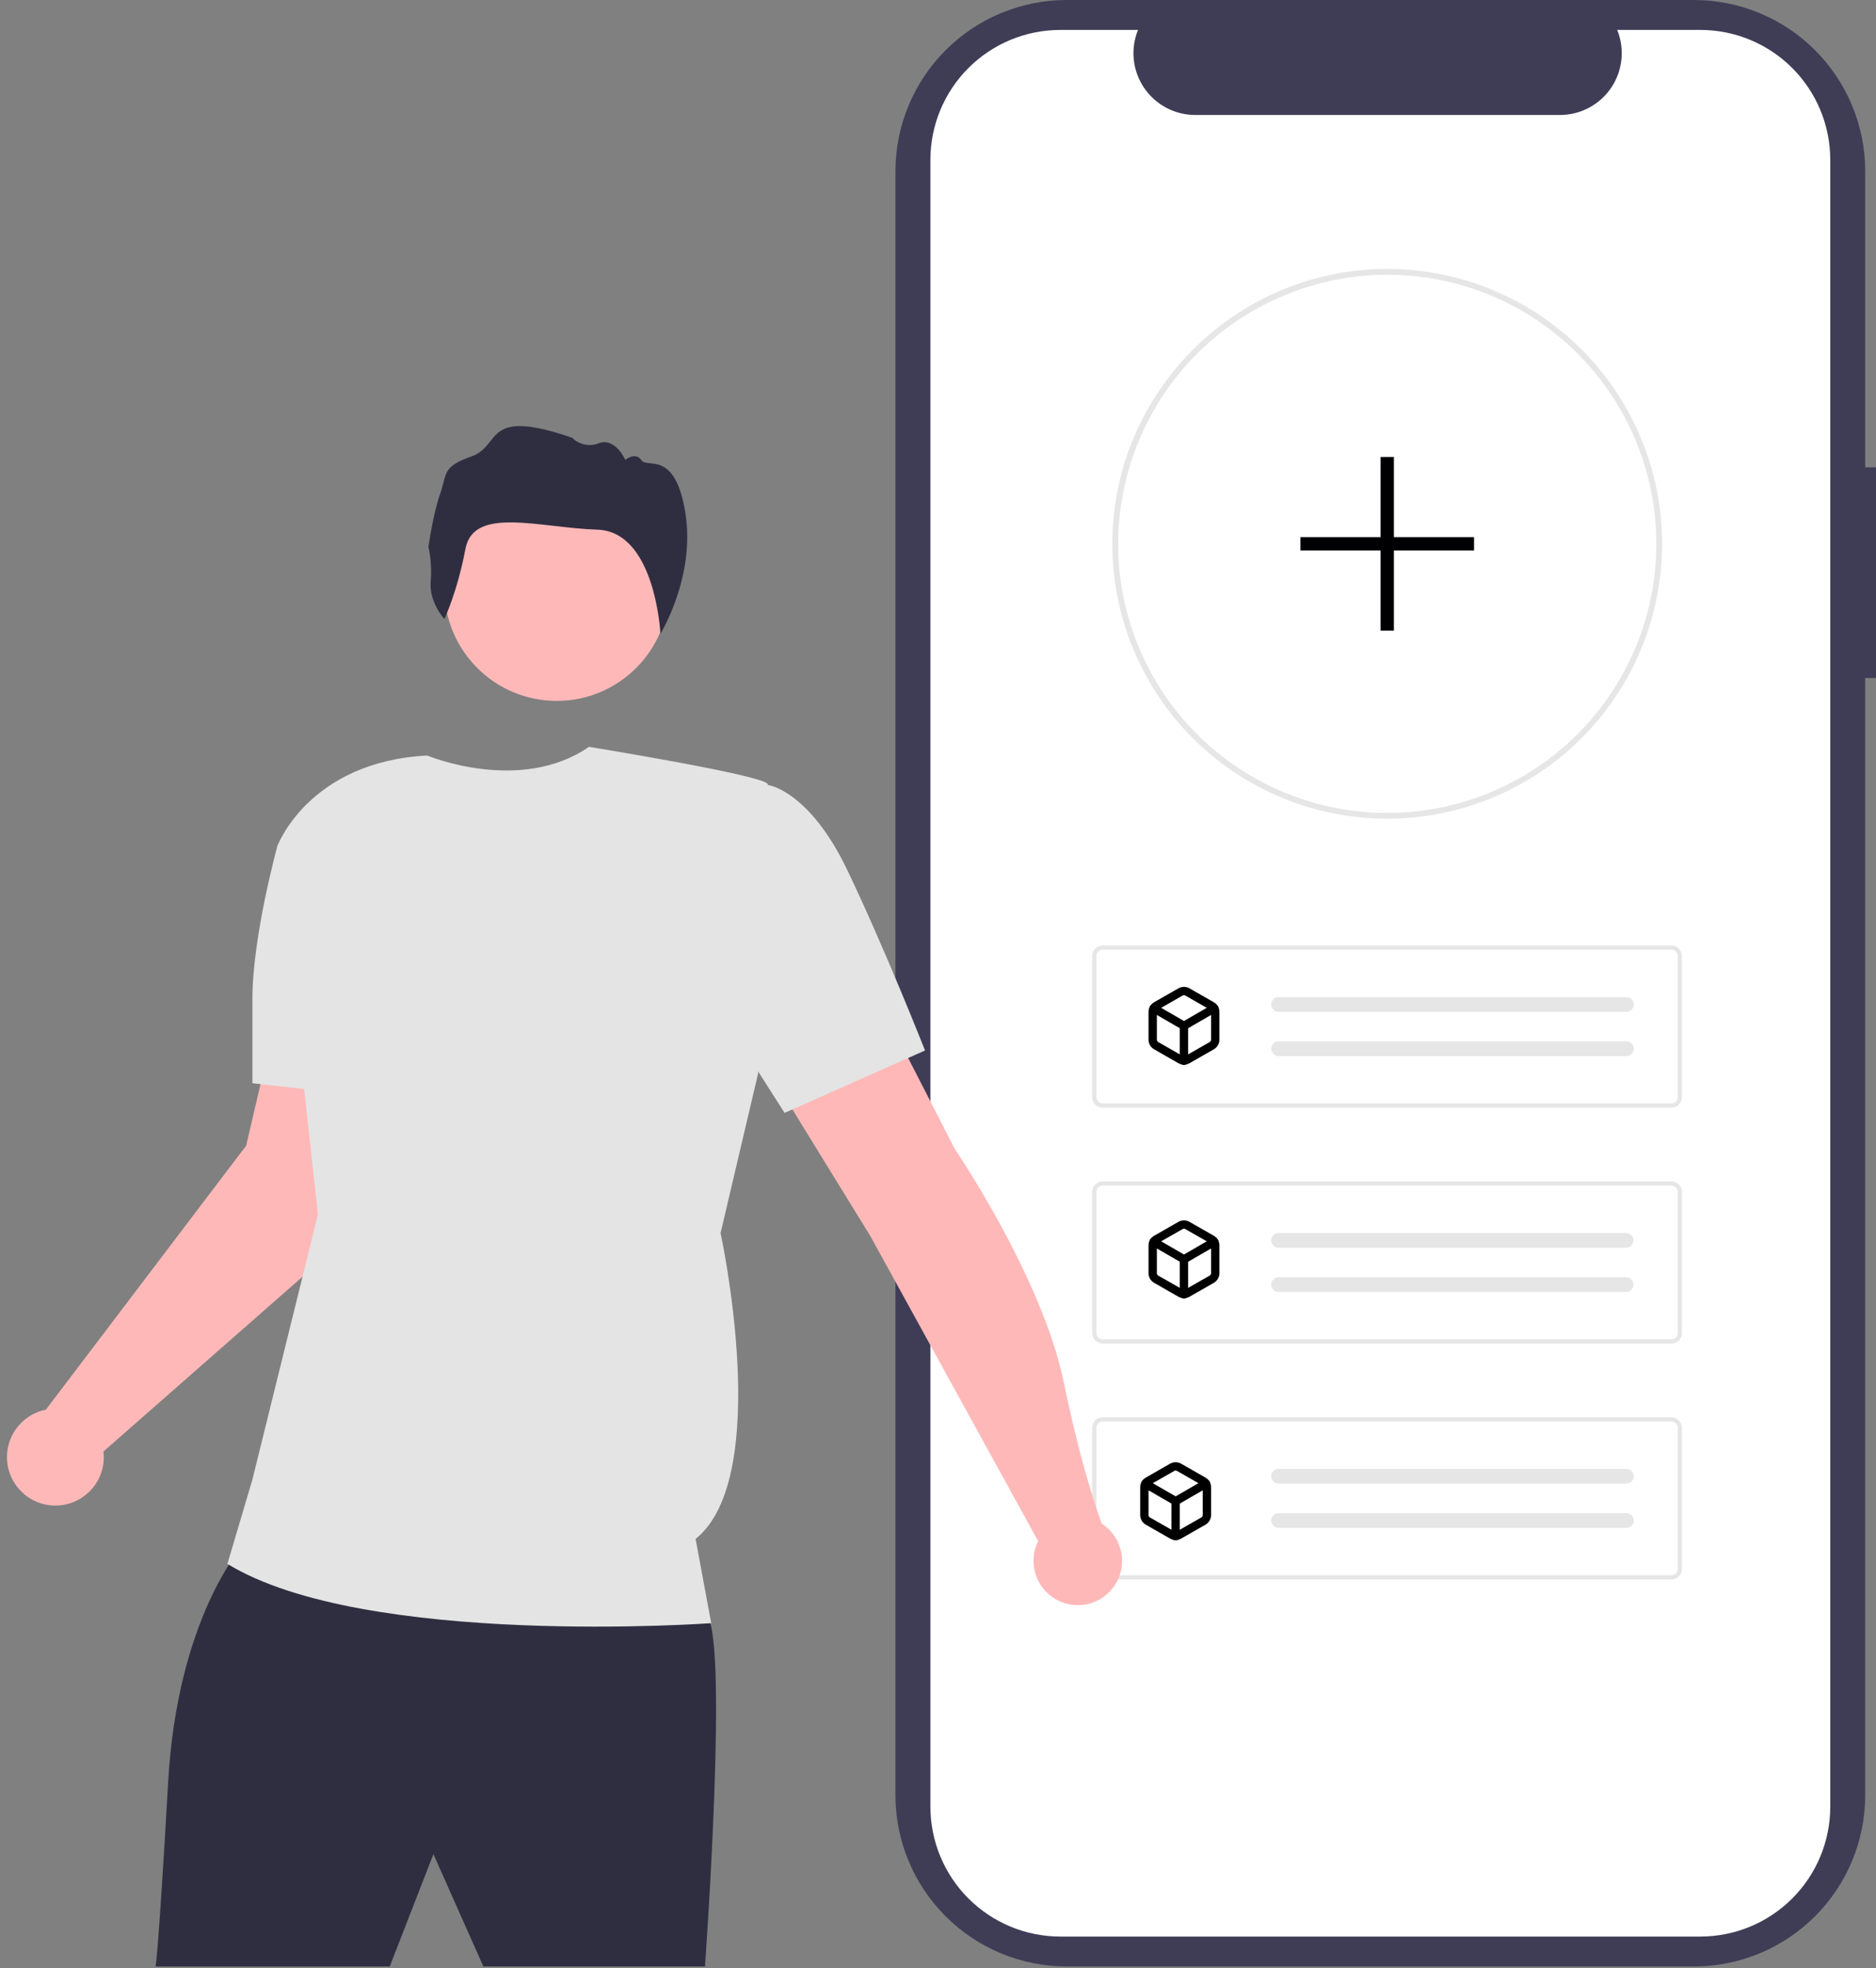 <svg width="225" height="236" viewBox="0 0 225 236" fill="none" xmlns="http://www.w3.org/2000/svg">
<rect x="0" y="0" width="225" height="236" fill="#808080" stroke="none"/>
<g clip-path="url(#clip0_268_134)">
<path d="M225.001 56.035H223.707V20.542C223.707 15.094 221.542 9.869 217.688 6.017C213.835 2.164 208.609 2.6796e-09 203.159 2.67958e-09H127.942C125.244 -4.35673e-05 122.572 0.531 120.079 1.564C117.586 2.596 115.321 4.109 113.413 6.016C111.505 7.924 109.991 10.188 108.959 12.681C107.926 15.173 107.395 17.844 107.395 20.542V215.256C107.395 220.705 109.559 225.929 113.413 229.782C117.266 233.634 122.492 235.798 127.942 235.798H203.158C208.608 235.798 213.834 233.634 217.688 229.782C221.541 225.929 223.706 220.705 223.706 215.256V81.299H225L225.001 56.035Z" fill="#3F3D56"/>
<path d="M219.515 19.166V216.632C219.515 220.762 217.873 224.724 214.952 227.645C212.031 230.566 208.069 232.208 203.937 232.209H127.177C123.043 232.21 119.079 230.569 116.155 227.648C113.232 224.727 111.589 220.764 111.588 216.632V19.166C111.589 15.034 113.232 11.072 116.155 8.15C119.079 5.229 123.043 3.588 127.176 3.589H136.487C136.03 4.713 135.856 5.932 135.981 7.139C136.105 8.346 136.524 9.504 137.201 10.511C137.878 11.518 138.792 12.344 139.863 12.915C140.934 13.487 142.129 13.786 143.342 13.788H187.105C188.318 13.786 189.513 13.487 190.584 12.915C191.655 12.344 192.569 11.518 193.246 10.511C193.923 9.504 194.342 8.346 194.466 7.139C194.591 5.932 194.417 4.713 193.96 3.589H203.934C208.066 3.59 212.028 5.231 214.95 8.151C217.871 11.072 219.514 15.033 219.515 19.163V19.166Z" fill="white"/>
<path d="M166.375 98.165C157.635 98.168 149.252 94.7 143.07 88.525C136.888 82.349 133.412 73.972 133.408 65.234V65.205C133.408 65.136 133.408 65.064 133.412 64.995C133.512 46.946 148.301 32.248 166.375 32.248C175.118 32.248 183.503 35.719 189.686 41.9C195.869 48.08 199.342 56.463 199.343 65.204C199.343 73.945 195.871 82.328 189.689 88.509C183.506 94.69 175.122 98.163 166.378 98.164H166.375V98.165ZM166.375 32.941C157.854 32.961 149.686 36.34 143.644 42.346C137.602 48.352 134.174 56.499 134.106 65.017C134.103 65.09 134.103 65.149 134.103 65.206C134.102 71.588 135.994 77.826 139.54 83.133C143.086 88.44 148.126 92.577 154.024 95.02C159.921 97.463 166.411 98.103 172.672 96.858C178.933 95.614 184.685 92.541 189.199 88.029C193.714 83.517 196.789 77.768 198.035 71.508C199.281 65.249 198.643 58.761 196.2 52.865C193.758 46.968 189.622 41.928 184.314 38.382C179.007 34.836 172.767 32.942 166.383 32.941H166.375Z" fill="#E6E6E6"/>
<path d="M200.464 132.816H132.253C131.918 132.815 131.597 132.682 131.361 132.446C131.124 132.209 130.991 131.888 130.99 131.553V114.638C130.991 114.303 131.124 113.982 131.361 113.745C131.597 113.509 131.918 113.375 132.253 113.375H200.464C200.799 113.375 201.12 113.509 201.356 113.745C201.593 113.982 201.726 114.303 201.727 114.638V131.553C201.726 131.888 201.593 132.209 201.356 132.446C201.12 132.683 200.799 132.816 200.464 132.816V132.816ZM132.253 113.88C132.052 113.88 131.86 113.96 131.718 114.102C131.575 114.244 131.495 114.437 131.495 114.638V131.553C131.495 131.754 131.575 131.947 131.718 132.089C131.86 132.231 132.052 132.311 132.253 132.311H200.464C200.665 132.311 200.857 132.231 201 132.089C201.142 131.947 201.222 131.754 201.222 131.553V114.638C201.222 114.437 201.142 114.244 201 114.102C200.857 113.96 200.665 113.88 200.464 113.88H132.253Z" fill="#E6E6E6"/>
<path d="M153.349 119.56C153.115 119.56 152.89 119.653 152.724 119.818C152.558 119.984 152.465 120.209 152.465 120.444C152.465 120.678 152.558 120.903 152.724 121.069C152.89 121.234 153.115 121.328 153.349 121.328H195.033C195.149 121.332 195.265 121.314 195.374 121.273C195.483 121.233 195.583 121.172 195.668 121.093C195.753 121.014 195.822 120.919 195.87 120.813C195.919 120.708 195.946 120.594 195.951 120.478C195.955 120.362 195.937 120.246 195.896 120.137C195.856 120.028 195.795 119.928 195.716 119.843C195.637 119.758 195.542 119.689 195.436 119.641C195.331 119.592 195.217 119.565 195.101 119.561C195.088 119.56 195.075 119.56 195.062 119.56H153.349V119.56Z" fill="#E6E6E6"/>
<path d="M153.349 124.863C153.115 124.863 152.89 124.956 152.724 125.122C152.558 125.288 152.465 125.513 152.465 125.747C152.465 125.982 152.558 126.207 152.724 126.372C152.89 126.538 153.115 126.631 153.349 126.631H195.033C195.149 126.636 195.265 126.617 195.374 126.577C195.483 126.537 195.583 126.475 195.668 126.396C195.753 126.318 195.822 126.223 195.87 126.117C195.919 126.012 195.946 125.898 195.951 125.782C195.955 125.666 195.937 125.55 195.896 125.441C195.856 125.332 195.795 125.232 195.716 125.147C195.637 125.062 195.542 124.993 195.436 124.944C195.331 124.896 195.217 124.869 195.101 124.864C195.088 124.864 195.075 124.864 195.062 124.864L153.349 124.863Z" fill="#E6E6E6"/>
<path d="M200.464 161.103H132.253C131.918 161.103 131.597 160.969 131.361 160.733C131.124 160.496 130.991 160.175 130.99 159.84V142.925C130.991 142.59 131.124 142.269 131.361 142.032C131.597 141.796 131.918 141.663 132.253 141.662H200.464C200.799 141.663 201.12 141.796 201.356 142.032C201.593 142.269 201.726 142.59 201.727 142.925V159.841C201.726 160.175 201.593 160.496 201.356 160.733C201.119 160.969 200.799 161.102 200.464 161.103ZM132.253 142.167C132.052 142.167 131.86 142.247 131.718 142.389C131.575 142.531 131.495 142.724 131.495 142.925V159.841C131.495 160.041 131.575 160.234 131.718 160.376C131.86 160.518 132.052 160.598 132.253 160.598H200.464C200.665 160.598 200.857 160.518 201 160.376C201.142 160.234 201.222 160.041 201.222 159.841V142.925C201.222 142.724 201.142 142.531 201 142.389C200.857 142.247 200.665 142.167 200.464 142.167H132.253Z" fill="#E6E6E6"/>
<path d="M153.349 147.846C153.115 147.846 152.89 147.939 152.724 148.105C152.558 148.27 152.465 148.495 152.465 148.73C152.465 148.964 152.558 149.189 152.724 149.355C152.89 149.521 153.115 149.614 153.349 149.614H195.033C195.264 149.612 195.486 149.521 195.65 149.358C195.814 149.196 195.908 148.975 195.912 148.744C195.916 148.513 195.829 148.29 195.67 148.122C195.511 147.954 195.293 147.855 195.062 147.846L153.349 147.846Z" fill="#E6E6E6"/>
<path d="M153.349 153.15C153.115 153.15 152.89 153.244 152.724 153.409C152.558 153.575 152.465 153.8 152.465 154.034C152.465 154.269 152.558 154.494 152.724 154.66C152.89 154.825 153.115 154.918 153.349 154.918H195.033C195.264 154.917 195.486 154.825 195.65 154.663C195.814 154.5 195.908 154.28 195.912 154.049C195.916 153.818 195.829 153.594 195.67 153.426C195.511 153.259 195.293 153.16 195.062 153.151L153.349 153.15Z" fill="#E6E6E6"/>
<path d="M200.464 189.39H132.253C131.918 189.39 131.597 189.257 131.361 189.02C131.124 188.783 130.991 188.462 130.99 188.127V171.212C130.991 170.877 131.124 170.556 131.361 170.32C131.597 170.083 131.918 169.95 132.253 169.949H200.464C200.799 169.95 201.12 170.083 201.356 170.32C201.593 170.556 201.726 170.877 201.727 171.212V188.128C201.726 188.462 201.593 188.783 201.356 189.02C201.12 189.257 200.799 189.39 200.464 189.39V189.39ZM132.253 170.454C132.052 170.454 131.86 170.534 131.718 170.676C131.575 170.818 131.495 171.011 131.495 171.212V188.128C131.495 188.329 131.575 188.521 131.718 188.663C131.86 188.805 132.052 188.885 132.253 188.885H200.464C200.665 188.885 200.857 188.805 201 188.663C201.142 188.521 201.222 188.329 201.222 188.128V171.212C201.222 171.011 201.142 170.818 201 170.676C200.857 170.534 200.665 170.454 200.464 170.454H132.253Z" fill="#E6E6E6"/>
<path d="M153.349 176.133C153.115 176.133 152.89 176.226 152.724 176.392C152.558 176.558 152.465 176.782 152.465 177.017C152.465 177.251 152.558 177.476 152.724 177.642C152.89 177.808 153.115 177.901 153.349 177.901H195.033C195.149 177.905 195.265 177.887 195.374 177.847C195.483 177.806 195.583 177.745 195.668 177.666C195.753 177.587 195.822 177.492 195.87 177.387C195.919 177.281 195.946 177.167 195.951 177.051C195.955 176.935 195.937 176.819 195.896 176.71C195.856 176.602 195.795 176.502 195.716 176.416C195.637 176.331 195.542 176.262 195.436 176.214C195.331 176.165 195.217 176.138 195.101 176.134C195.088 176.133 195.075 176.133 195.062 176.133L153.349 176.133Z" fill="#E6E6E6"/>
<path d="M153.349 181.438C153.115 181.438 152.89 181.531 152.724 181.696C152.558 181.862 152.465 182.087 152.465 182.322C152.465 182.556 152.558 182.781 152.724 182.947C152.89 183.112 153.115 183.206 153.349 183.206H195.033C195.149 183.21 195.265 183.192 195.374 183.151C195.483 183.111 195.583 183.05 195.668 182.971C195.753 182.892 195.822 182.797 195.87 182.691C195.919 182.586 195.946 182.472 195.951 182.356C195.955 182.24 195.937 182.124 195.896 182.015C195.856 181.906 195.795 181.806 195.716 181.721C195.637 181.636 195.542 181.567 195.436 181.519C195.331 181.47 195.217 181.443 195.101 181.438C195.088 181.438 195.075 181.438 195.062 181.438L153.349 181.438Z" fill="#E6E6E6"/>
<path d="M176.792 64.406H167.178V54.794H165.575V64.406H155.961V66.008H165.575V75.62H167.178V66.008H176.792V64.406Z" fill="#000002"/>
<path d="M29.15 185.275C29.15 185.275 21.288 193.883 20.165 213.718C19.042 233.552 18.668 235.798 18.668 235.798H46.744L51.982 222.327L57.973 235.797H84.551C84.551 235.797 87.545 194.63 84.551 193.507C81.556 192.385 29.15 185.275 29.15 185.275Z" fill="#2F2E41"/>
<path d="M66.771 84.044C74.213 84.044 80.247 78.012 80.247 70.571C80.247 63.13 74.213 57.099 66.771 57.099C59.328 57.099 53.295 63.13 53.295 70.571C53.295 78.012 59.328 84.044 66.771 84.044Z" fill="#FFB8B8"/>
<path d="M124.981 185.652L104.392 148.227L92.412 128.767L106.638 122.404L114.499 137.748C114.499 137.748 124.981 153.092 127.601 165.817C130.221 178.541 132.842 184.529 132.842 184.529L124.981 185.652Z" fill="#FFB8B8"/>
<path d="M11.554 174.797L42.25 147.852L40.754 126.146H32.144L29.523 137.373L4.816 169.932L11.554 174.797Z" fill="#FFB8B8"/>
<path d="M51.235 90.593C51.235 90.593 62.352 95.253 70.643 89.555C70.643 89.555 90.914 92.839 92.037 93.961C93.16 95.083 90.914 128.765 90.914 128.765L86.423 147.852C86.423 147.852 92.787 177.043 83.428 184.528L85.3 194.632C85.3 194.632 43.748 197.626 27.277 187.522L30.271 177.416L38.133 145.606L33.266 101.446C33.266 101.446 37.008 91.342 51.235 90.593Z" fill="#E4E4E4"/>
<path d="M82.493 95.645L92.226 94.149C92.226 94.149 97.093 94.898 101.585 104.254C106.077 113.61 110.944 125.96 110.944 125.96L94.098 133.445L80.248 111.739L82.493 95.645Z" fill="#E4E4E4"/>
<path d="M35.514 99.575L33.268 101.446C33.268 101.446 30.273 112.3 30.273 119.784V129.889L43.75 131.386L35.514 99.575Z" fill="#E4E4E4"/>
<path d="M53.298 74.227C53.298 74.227 51.466 72.249 51.652 69.774C51.774 68.365 51.684 66.947 51.385 65.565C51.385 65.565 51.958 61.513 52.805 59.164C53.651 56.815 52.938 55.998 56.577 54.716C60.216 53.433 57.899 48.796 68.628 52.493C69.036 52.905 69.557 53.187 70.125 53.303C70.693 53.419 71.283 53.364 71.82 53.146C73.801 52.42 74.995 55.141 74.995 55.141C74.995 55.141 76.231 54.127 76.924 55.181C77.617 56.235 80.97 53.834 82.2 61.498C83.431 69.164 79.209 75.999 79.209 75.999C79.209 75.999 78.617 63.733 71.649 63.511C64.681 63.288 56.801 60.65 55.824 65.815C54.846 70.98 53.298 74.227 53.298 74.227Z" fill="#2F2E41"/>
<path d="M6.644 180.529C9.851 180.529 12.451 177.93 12.451 174.723C12.451 171.516 9.851 168.917 6.644 168.917C3.436 168.917 0.836 171.516 0.836 174.723C0.836 177.93 3.436 180.529 6.644 180.529Z" fill="#FFB8B8"/>
<path d="M129.269 192.473C132.201 192.473 134.579 190.097 134.579 187.165C134.579 184.233 132.201 181.856 129.269 181.856C126.336 181.856 123.959 184.233 123.959 187.165C123.959 190.097 126.336 192.473 129.269 192.473Z" fill="#FFB8B8"/>
<g clip-path="url(#clip1_268_134)">
<path d="M145.75 124.666V121.333C145.75 121.187 145.711 121.043 145.638 120.917C145.565 120.79 145.46 120.685 145.333 120.612L142.417 118.946C142.29 118.872 142.146 118.834 142 118.834C141.854 118.834 141.71 118.872 141.583 118.946L138.667 120.612C138.54 120.685 138.435 120.79 138.362 120.917C138.289 121.043 138.25 121.187 138.25 121.333V124.666C138.25 124.813 138.289 124.956 138.362 125.083C138.435 125.209 138.54 125.314 138.667 125.387L141.583 127.054C141.71 127.127 141.854 127.166 142 127.166C142.146 127.166 142.29 127.127 142.417 127.054L145.333 125.387C145.46 125.314 145.565 125.209 145.638 125.083C145.711 124.956 145.75 124.813 145.75 124.666Z" stroke="black" stroke-linecap="round" stroke-linejoin="round"/>
<path d="M138.363 120.9L142.001 123.005L145.638 120.9" stroke="black" stroke-linecap="round" stroke-linejoin="round"/>
<path d="M142 127.2V123" stroke="black" stroke-linecap="round" stroke-linejoin="round"/>
</g>
<g clip-path="url(#clip2_268_134)">
<path d="M145.75 152.666V149.333C145.75 149.187 145.711 149.043 145.638 148.917C145.565 148.79 145.46 148.685 145.333 148.612L142.417 146.946C142.29 146.872 142.146 146.834 142 146.834C141.854 146.834 141.71 146.872 141.583 146.946L138.667 148.612C138.54 148.685 138.435 148.79 138.362 148.917C138.289 149.043 138.25 149.187 138.25 149.333V152.666C138.25 152.813 138.289 152.956 138.362 153.083C138.435 153.209 138.54 153.314 138.667 153.387L141.583 155.054C141.71 155.127 141.854 155.166 142 155.166C142.146 155.166 142.29 155.127 142.417 155.054L145.333 153.387C145.46 153.314 145.565 153.209 145.638 153.083C145.711 152.956 145.75 152.813 145.75 152.666Z" stroke="black" stroke-linecap="round" stroke-linejoin="round"/>
<path d="M138.363 148.9L142.001 151.005L145.638 148.9" stroke="black" stroke-linecap="round" stroke-linejoin="round"/>
<path d="M142 155.2V151" stroke="black" stroke-linecap="round" stroke-linejoin="round"/>
</g>
<g clip-path="url(#clip3_268_134)">
<path d="M144.75 181.666V178.333C144.75 178.187 144.711 178.043 144.638 177.917C144.565 177.79 144.46 177.685 144.333 177.612L141.417 175.946C141.29 175.872 141.146 175.834 141 175.834C140.854 175.834 140.71 175.872 140.583 175.946L137.667 177.612C137.54 177.685 137.435 177.79 137.362 177.917C137.289 178.043 137.25 178.187 137.25 178.333V181.666C137.25 181.813 137.289 181.956 137.362 182.083C137.435 182.209 137.54 182.314 137.667 182.387L140.583 184.054C140.71 184.127 140.854 184.166 141 184.166C141.146 184.166 141.29 184.127 141.417 184.054L144.333 182.387C144.46 182.314 144.565 182.209 144.638 182.083C144.711 181.956 144.75 181.813 144.75 181.666Z" stroke="black" stroke-linecap="round" stroke-linejoin="round"/>
<path d="M137.363 177.9L141.001 180.005L144.638 177.9" stroke="black" stroke-linecap="round" stroke-linejoin="round"/>
<path d="M141 184.2V180" stroke="black" stroke-linecap="round" stroke-linejoin="round"/>
</g>
</g>
<defs>
<clipPath id="clip0_268_134">
<rect width="225" height="236" fill="white"/>
</clipPath>
<clipPath id="clip1_268_134">
<rect width="10" height="10" fill="white" transform="translate(137 118)"/>
</clipPath>
<clipPath id="clip2_268_134">
<rect width="10" height="10" fill="white" transform="translate(137 146)"/>
</clipPath>
<clipPath id="clip3_268_134">
<rect width="10" height="10" fill="white" transform="translate(136 175)"/>
</clipPath>
</defs>
</svg>

